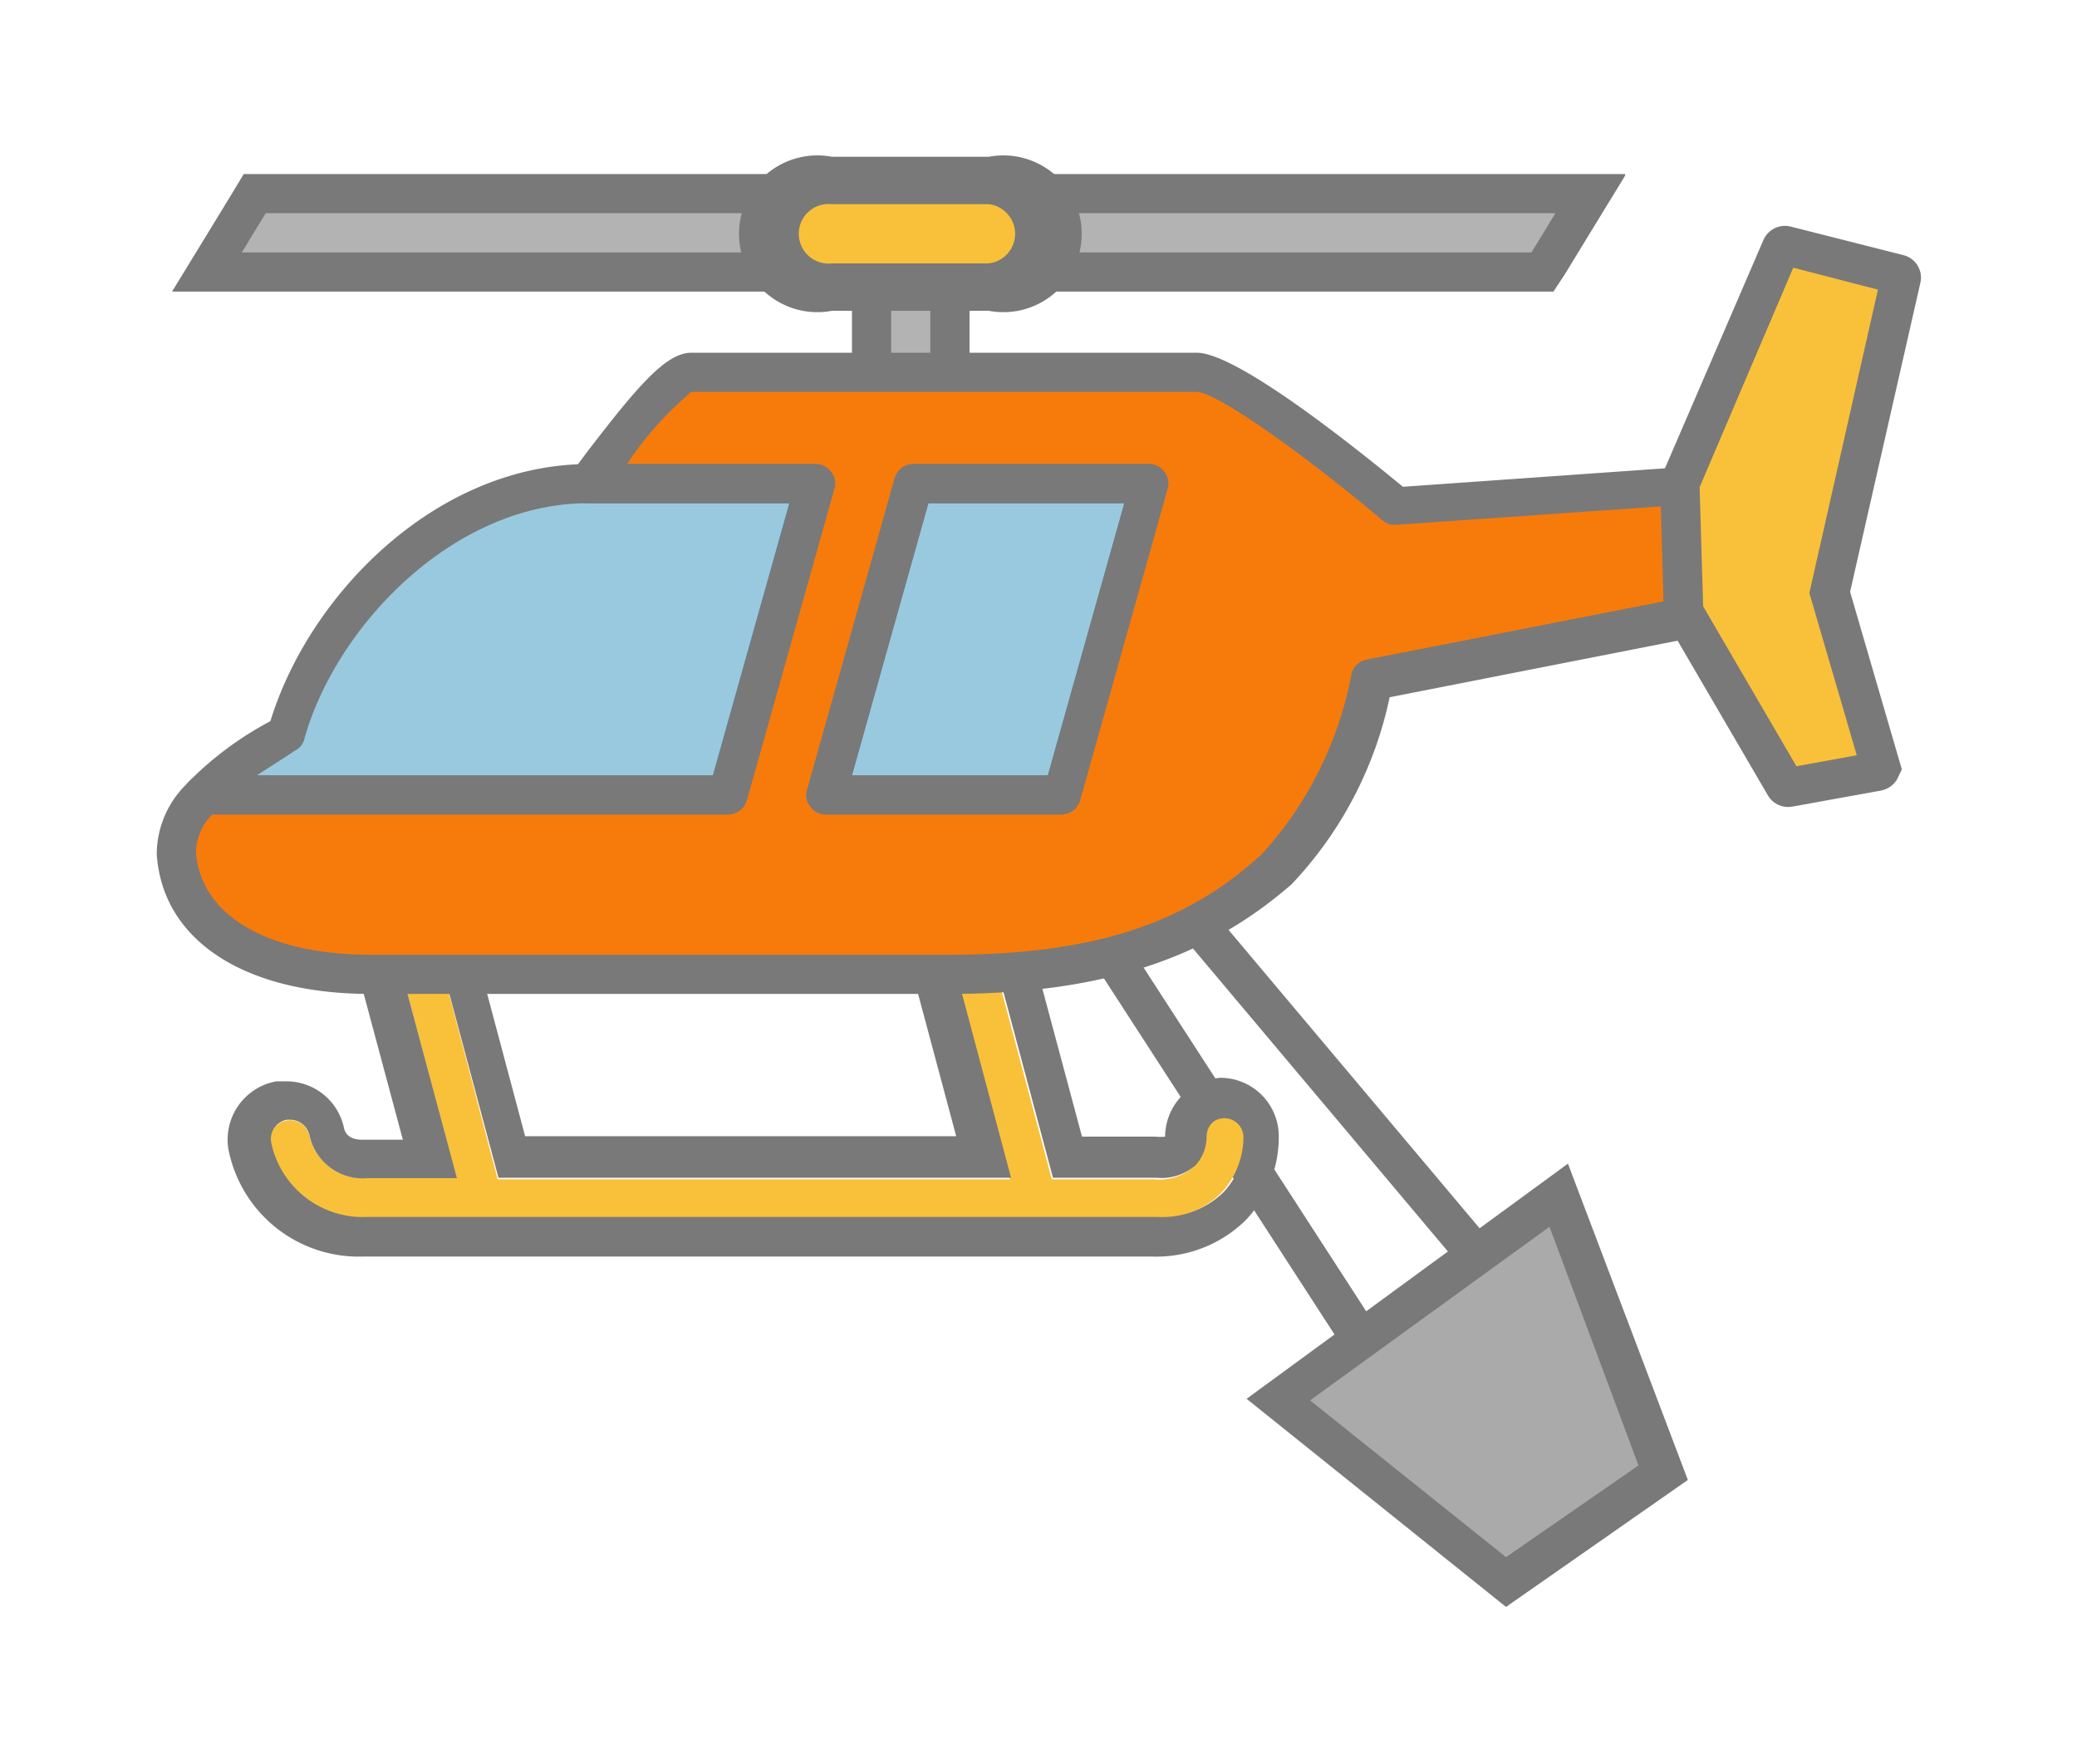 <svg id="helitack_icon" data-name="helitack icon" xmlns="http://www.w3.org/2000/svg" viewBox="0 0 53 45"><title>Helitack</title><rect id="line_2" data-name="line 2" x="35.96" y="21.72" width="1" height="17.7" transform="translate(-11.12 30.66) rotate(-40.08)" style="fill:#797979"/><rect id="line_1" data-name="line 1" x="32.92" y="22.87" width="1" height="18.58" transform="translate(-12.11 23.33) rotate(-32.93)" style="fill:#797979"/><polygon id="bucket" points="39.77 30.51 32.64 35.71 38.45 40.38 42.46 37.6 39.77 30.51" style="fill:#aaa"/><path id="bucket_outline" data-name="bucket outline" d="M38.43,41l-6.62-5.31,8.2-6,3.06,8.07Zm-5-5.27,5,4,3.38-2.34L39.54,31.3Z" style="fill:#797979"/><polygon id="rotor" points="5.28 6.94 6.5 4.94 40.58 4.94 39.36 6.94 5.28 6.94" style="fill:#b3b3b3"/><path id="rotor_outline" data-name="rotor outline" d="M39.69,5.44l-.61,1H6.17l.61-1H39.69m1.78-1H6.22l-.29.48-.61,1L4.39,7.44H39.64L39.93,7l.61-1,.93-1.52Z" style="fill:#797979"/><rect id="rotor_mast" data-name="rotor mast" x="22.24" y="5.6" width="2" height="5.22" style="fill:#b3b3b3"/><path id="rotor_mast_outline" data-name="rotor mast outline" d="M24.74,11.33h-3V5.1h3Zm-2-1h1V6.1h-1Z" style="fill:#797979"/><path id="rotor_mast_top" data-name="rotor mast top" d="M25.23,7.33h-4a1.37,1.37,0,0,1,0-2.73h4a1.37,1.37,0,0,1,0,2.73Z" style="fill:#f9c139"/><path id="rotor_mast_top_outline" data-name="rotor mast top outline" d="M25.23,7.93h-4a2,2,0,1,1,0-3.93h4a2,2,0,1,1,0,3.93Zm-4-2.72a.76.76,0,1,0,0,1.51h4a.76.76,0,0,0,0-1.51Z" style="fill:#797979"/><path id="skid" d="M31.73,29a.49.49,0,0,0-.5-.47h0a.51.51,0,0,0-.49.51,1.1,1.1,0,0,1-.28.73,1.32,1.32,0,0,1-1,.32H26.84l-1.71-6.41-1,.26,1.64,6.15H12.7L11,23.61l-1,.26,1.65,6.18H9.38A1.39,1.39,0,0,1,7.9,29a.5.5,0,0,0-1,.18,2.39,2.39,0,0,0,2.46,1.9h20.1a2.25,2.25,0,0,0,1.7-.64A2.1,2.1,0,0,0,31.73,29Z" style="fill:#f9c139"/><path id="skid_outline" data-name="skid outline" d="M11,23.61l1.72,6.44H25.8L24.16,23.9l1-.26,1.71,6.41h2.64a1.32,1.32,0,0,0,1-.32,1.1,1.1,0,0,0,.28-.73.51.51,0,0,1,.49-.51h0a.49.49,0,0,1,.5.47,2.1,2.1,0,0,1-.55,1.45,2.25,2.25,0,0,1-1.7.64H9.38a2.39,2.39,0,0,1-2.46-1.9.5.5,0,0,1,.4-.58H7.4a.51.51,0,0,1,.5.41,1.39,1.39,0,0,0,1.48,1.08h2.28L10,23.87l1-.26m.7-1.22-1,.26-1,.25-1,.26.26,1,1.32,4.92h-1c-.12,0-.43,0-.5-.29a1.5,1.5,0,0,0-1.48-1.2l-.25,0a1.51,1.51,0,0,0-1.22,1.74,3.39,3.39,0,0,0,3.45,2.73h20.1a3.26,3.26,0,0,0,2.42-.94,3.09,3.09,0,0,0,.83-2.18,1.49,1.49,0,0,0-1.5-1.44A1.52,1.52,0,0,0,29.73,29h0a1,1,0,0,1-.25,0H27.61l-1.52-5.67-.25-1-1,.26-1,.25-1,.26.25,1,1.31,4.89h-11l-1.52-5.7-.26-1Z" style="fill:#797979"/><path id="copter_body" data-name="copter body" d="M43.64,12.33l-8,.56S31.5,9.46,30.54,9.46l-12.9.08c-.63,0-2,2.05-2.61,2.8h5.78l-2.23,7.94H5.19a2.08,2.08,0,0,0-.69,1.48c.12,1.82,1.91,3.1,5,3.1H24.21c4.14,0,6.53-1,8.38-2.71A9.87,9.87,0,0,0,35,17.32l8.72-1.71Zm-16.56,8h-6l2.23-7.94h6Z" style="fill:#f77b0b"/><path id="copter_body_outline" data-name="copter body outline" d="M24.21,25.36H9.46C6.24,25.36,4.15,24,4,21.8a2.51,2.51,0,0,1,.83-1.86.48.48,0,0,1,.36-.16h13l1.95-6.94H15a.5.5,0,0,1-.45-.28.51.51,0,0,1,.06-.53l.38-.51C16.28,9.84,17,9,17.64,9L24.9,9l5.64,0c1,0,3.9,2.3,5.26,3.42l7.8-.55A.5.5,0,0,1,44,12a.53.53,0,0,1,.17.36l.09,3.28a.49.49,0,0,1-.4.5l-8.4,1.65a9.89,9.89,0,0,1-2.5,4.77C30.76,24.48,28.07,25.36,24.21,25.36ZM5.42,20.78a1.39,1.39,0,0,0-.42.95c.11,1.62,1.82,2.63,4.46,2.63H24.21c3.64,0,6.05-.77,8-2.58a9.38,9.38,0,0,0,2.27-4.55.49.49,0,0,1,.39-.4l8.31-1.63-.07-2.33-7.48.52a.48.48,0,0,1-.35-.11C33.43,11.71,31.06,10,30.54,10l-5.63,0-7.27,0A8.72,8.72,0,0,0,16,11.84h4.78a.48.48,0,0,1,.4.2.46.46,0,0,1,.08.44l-2.23,7.94a.5.5,0,0,1-.48.36Zm21.66,0h-6a.48.48,0,0,1-.4-.2.46.46,0,0,1-.08-.44l2.23-7.93a.5.5,0,0,1,.48-.37h6a.48.48,0,0,1,.4.2.46.46,0,0,1,.08.44l-2.23,7.94A.5.5,0,0,1,27.08,20.78Zm-5.34-1h5l1.95-6.94h-5Z" style="fill:#797979"/><path id="windshield" d="M20.81,12.34H15c-3.87,0-6.91,3.51-7.71,6.4a8.75,8.75,0,0,0-2.14,1.54h13.4Z" style="fill:#3594bf;opacity:0.5"/><path id="windshield_outline" data-name="windshield outline" d="M18.58,20.78H5.18a.51.51,0,0,1-.46-.3.49.49,0,0,1,.1-.54A8.62,8.62,0,0,1,6.9,18.4c1-3.26,4.26-6.56,8.13-6.56h5.78a.48.48,0,0,1,.4.2.46.46,0,0,1,.08.44l-2.23,7.94A.5.5,0,0,1,18.58,20.78Zm-12-1H18.2l1.95-6.94H15c-3.43,0-6.42,3.13-7.23,6a.45.45,0,0,1-.24.31C7.19,19.38,6.86,19.58,6.56,19.78Z" style="fill:#797979"/><polygon id="window" points="23.31 12.34 21.08 20.28 27.08 20.28 29.31 12.34 23.31 12.34" style="fill:#3594bf;opacity:0.5"/><path id="window_outline" data-name="window outline" d="M27.08,20.78h-6a.48.48,0,0,1-.4-.2.46.46,0,0,1-.08-.44l2.23-7.94a.5.5,0,0,1,.48-.36h6a.48.48,0,0,1,.4.2.52.52,0,0,1,.08.44l-2.23,7.94A.5.5,0,0,1,27.08,20.78Zm-5.34-1h5l1.95-6.94h-5Z" style="fill:#797979"/><path id="tail" d="M45.44,6.32l-2.58,6,.1,3.28L45.55,20a.09.09,0,0,0,.1.05l2.26-.41a.1.1,0,0,0,.08-.13l-1.3-4.44,1.81-8A.1.1,0,0,0,48.42,7l-2.87-.73A.09.09,0,0,0,45.44,6.32Z" style="fill:#f9c139"/><path id="tail_outline" data-name="tail outline" d="M45.63,20.59a.6.6,0,0,1-.52-.3l-2.65-4.54-.1-3.51L45,6.12a.6.6,0,0,1,.69-.34l2.88.73a.59.59,0,0,1,.43.72L47.21,15.1l1.32,4.53-.13.27a.62.62,0,0,1-.4.27l-2.26.41Zm.34-.81h0Zm-.41-.18Zm-2.1-4.13,2.38,4.08,1.54-.28-1.21-4.14,1.75-7.74-2.16-.56-2.39,5.6ZM48,7h0Z" style="fill:#797979"/></svg>
